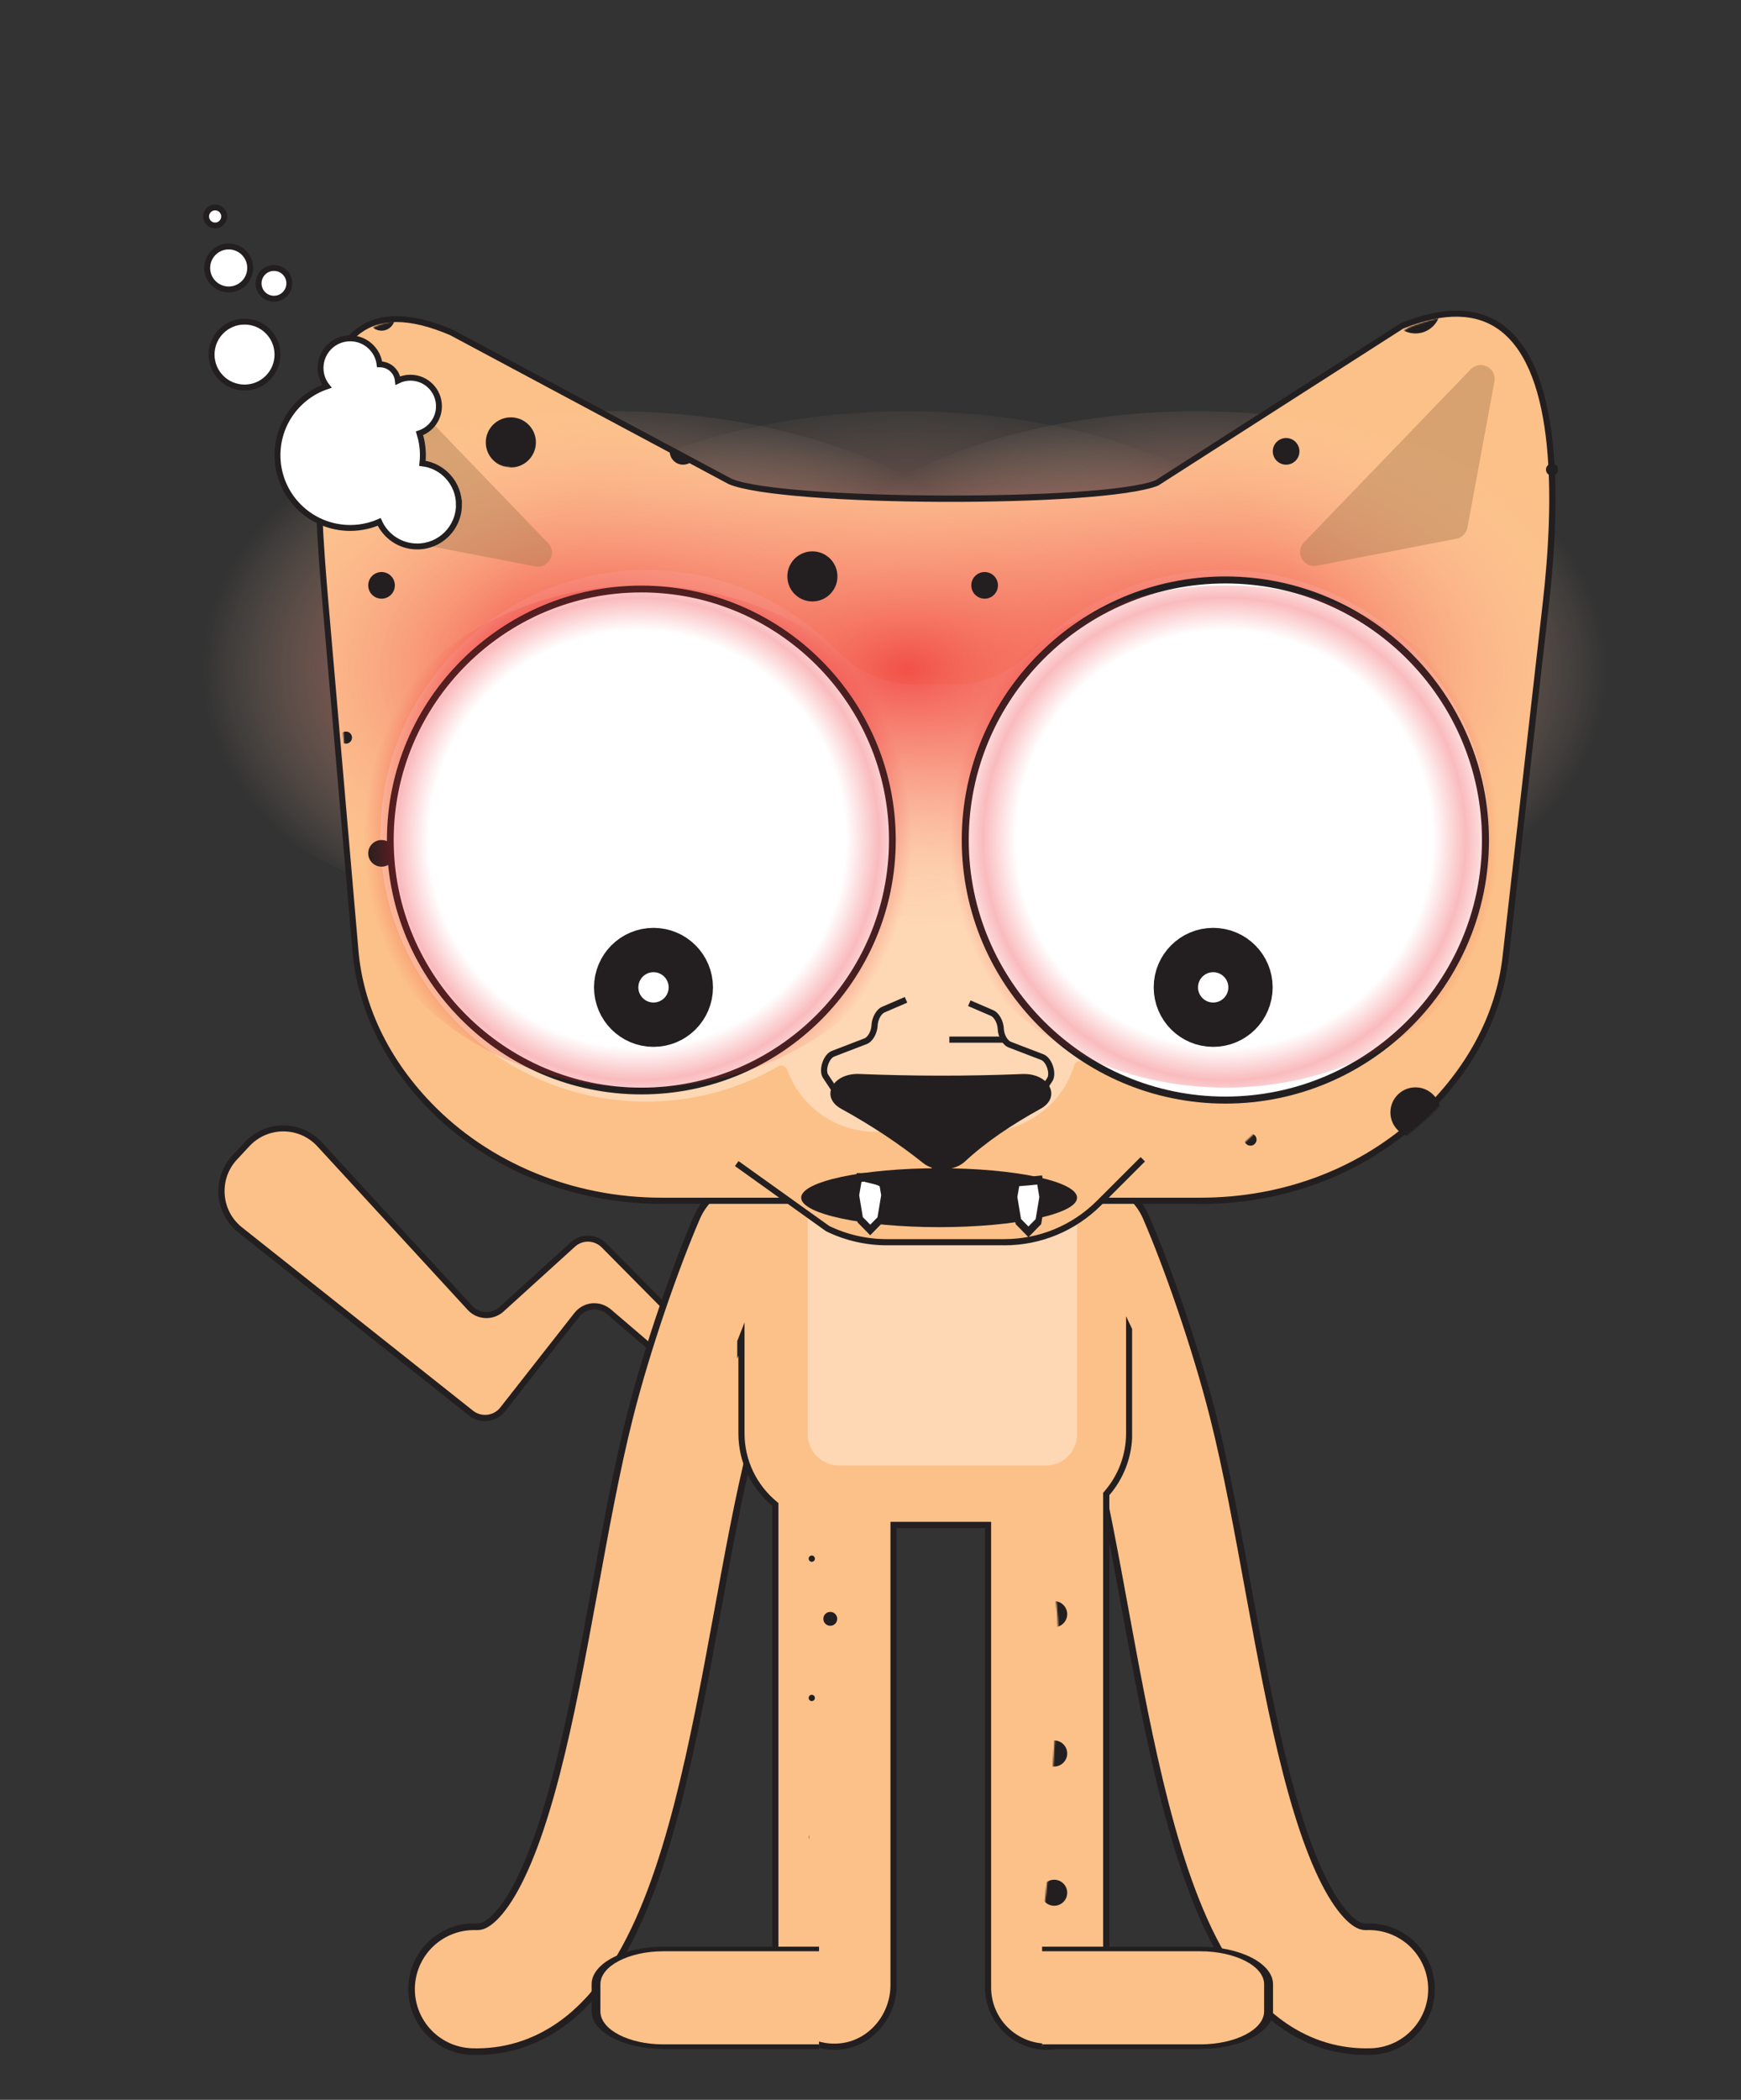 <?xml version="1.0" encoding="UTF-8"?>
<svg xmlns="http://www.w3.org/2000/svg" xmlns:xlink="http://www.w3.org/1999/xlink" viewBox="0 0 1178.6 1420.81">
  <rect x="0" y="0" width="1178.6" height="1420.81" fill="#333333" stroke="none"/>
  <defs>
    <style>
      .cls-1 {
        fill: url(#radial-gradient-3);
        opacity: .65;
      }

      .cls-2 {
        mask: url(#mask-1);
      }

      .cls-3 {
        fill: #231f20;
      }

      .cls-4 {
        fill: #a5764d;
      }

      .cls-5, .cls-6 {
        fill: #fff;
      }

      .cls-7 {
        mask: url(#mask);
      }

      .cls-8 {
        opacity: .41;
      }

      .cls-9 {
        stroke: #fcc189;
        stroke-width: 80px;
      }

      .cls-9, .cls-6, .cls-10, .cls-11 {
        stroke-miterlimit: 10;
      }

      .cls-9, .cls-10, .cls-11 {
        fill: none;
      }

      .cls-9, .cls-11 {
        stroke-linecap: round;
      }

      .cls-12 {
        fill: url(#radial-gradient-5);
      }

      .cls-13 {
        fill: url(#radial-gradient);
      }

      .cls-14 {
        mask: url(#mask-2);
      }

      .cls-6 {
        stroke-width: 4px;
      }

      .cls-6, .cls-10, .cls-11 {
        stroke: #231f20;
      }

      .cls-10 {
        stroke-width: 30px;
      }

      .cls-11 {
        stroke-width: 89px;
      }

      .cls-15 {
        fill: #fcc189;
      }

      .cls-16 {
        fill: url(#radial-gradient-2);
      }

      .cls-17 {
        fill: url(#radial-gradient-4);
      }

      .cls-18 {
        fill: #fed7b4;
      }
    </style>
    <mask id="mask" x="492.67" y="923" width="83.32" height="460.74" maskUnits="userSpaceOnUse">
      <g id="mask0_35406_3843" data-name="mask0 35406 3843">
        <path class="cls-5" d="M551.09,1009.01c-1.25-3.41-1.91-7.31-1.83-11.64,1.21-4.78,2.45-9.43,3.87-14.09,1.91-1.33,3.62-2.66,5.28-4.03-16.17.21-32.43-10.06-32.31-30.87.04-8.48,1.25-17.54-2.04-25.39-.91,3.37-1.87,6.4-3.08,8.98-1.29,4.07-2.74,8.23-4.49,12.42-1.41,4.36-2.79,8.77-4.12,13.17-2.66,8.85-5.16,17.78-7.4,26.89,3.58,3.28,7.15,6.61,10.48,9.68,3.7,6.15,8.48,11.68,14.01,16.16v59.67c-2.49,33.24-2.49,73.22,0,103.3v163.93c0,12.76,6.07,24.14,15.43,31.45-.04-.74-.21-1.45-.21-2.24.25-58.96,1.66-119.05,5.95-178.68.38-4.98.79-9.93,1.58-14.79,22.78-29.71,30.77-69.68,17.01-109.86-.5-4.57-1.08-9.1-1.83-13.71.79-3.57,1.71-7.23,2.74-10.89,1.04-3.66,2.12-7.35,3.37-11.05-9.85-2.04-18.67-8.14-22.37-18.41h-.04Z"/>
      </g>
    </mask>
    <mask id="mask-1" x="704.64" y="894.95" width="64.36" height="488.79" maskUnits="userSpaceOnUse">
      <g id="mask1_35406_3843" data-name="mask1 35406 3843">
        <path class="cls-5" d="M762.14,931.14c-3.95-6.48-9.23-17.95-15.43-29-11.77,39.97-22.12,80.28-30.39,120.59-1.04,5.03-2.95,9.02-5.41,12.3-1.16,2.2-2.54,4.28-4.24,6.19,10.44,34.41,11.27,74.26,9.48,102.64-2.49,39.4-5.53,78.54-6.24,118.06-.33,18.11-12.47,72.38,1.25,84.97,9.94,9.1,11.68,19.99,8.65,29.63,19.58-3.12,33.68-20.99,33.68-41.06v-332.25c9.61-10.89,15.51-25.26,15.51-41.01v-19.2c-2.16-3.91-4.41-7.85-6.86-11.84Z"/>
      </g>
    </mask>
    <radialGradient id="radial-gradient" cx="414.77" cy="445.83" fx="414.77" fy="445.83" r="278.47" gradientTransform="translate(0 149.6) scale(1 .68)" gradientUnits="userSpaceOnUse">
      <stop offset="0" stop-color="#ed1c24"/>
      <stop offset="1" stop-color="#fed7b4" stop-opacity="0"/>
    </radialGradient>
    <radialGradient id="radial-gradient-2" cx="809.93" fx="809.93" xlink:href="#radial-gradient"/>
    <radialGradient id="radial-gradient-3" cx="614.16" fx="614.16" xlink:href="#radial-gradient"/>
    <mask id="mask-2" x="124.75" y="191.72" width="930.57" height="1012.92" maskUnits="userSpaceOnUse">
      <g id="mask2_35406_3843" data-name="mask2 35406 3843">
        <path class="cls-5" d="M953.81,221.55l-166.19,106.42c-35.67,14.38-253.54,14-288.84-1.12l-188.43-100.77c-100.16-42.8-94.96,73.63-85.61,182.08l20.42,236.31c3.53,39.89,21.91,75.17,49.52,103.97,40.87,42.72,98.5,65.15,157.62,65.15h9.36c-12.31,22.73-23.03,46.29-32.18,70.6l-22.66-24.56s-.17-.12-.25-.21c-2.41,6.81-6.82,12.76-13.51,15.87-17.13,8.02-32.14,19.07-48.85,27.67-6.49,12.3-19.46,20.44-35.05,14.34-35.67-14-60.33-38.48-90.64-60.71-29.27-21.48-48.9-34.78-54.51-70.22l-4.82,4.82c-13.85,13.84-12.97,36.48,1.91,49.2l142.9,122.04,8.73,7.52c6.49,5.44,16.09,4.74,21.54-1.74,13.26-15.67,35.67-42.22,52.39-62.04,5.7-6.65,15.51-7.27,21.91-1.37,2.95,2.7,6.49,5.98,10.39,9.6-25.11,79.41-33.22,164.96-23.37,248.11,1.96,16.41,13.64,29.17,28.57,33.53-3.04-23.97-1-47.7.37-72.3,2-36.11,2.87-71.97,9.44-107.71,6.69-36.44,14.84-74.59,27.03-109.62,11.68-33.58,28.65-64.99,40.29-98.6,0-.08.04-.12.08-.17-9.27-15.17-21.08-19.61-40.04-22.98-31.56-5.61-64.36-6.65-89.85-28.8-27.27-23.73-36.84-59.42-41.95-93.83-5.4-36.23-5.65-72.68-15.18-108.24-10.1-37.73-17.71-75.29-22.7-114.06-4.82-37.56-26.24-121.54,33.8-125.07,27.52-1.62,61.08,17.2,84.61,29.04,36.92,18.53,71.39,43.88,110.64,57.43,79.95,27.63,183.77,1.87,261.86-21.19,31.31-9.27,65.28-22.81,95.26-21.07,17.17-10.18,32.76-30.67,51.06-36.61,21.58-6.98,42.99.21,54.76,19.7,25.61,42.26,9.65,113.48,7.36,158.77-3.45,68.98.21,140.66-49.15,195.71-22.33,24.89-51.14,40.39-79.75,56.26-19.46,23.35-42.87,42.3-74.8,48.24-1.62.29-3.28.42-4.91.5-4.36,12.17-8.65,24.39-12.81,36.69,11.52,10.22,20.04,23.35,29.06,38.89,16.51,28.42,36.01,55.47,46.86,86.8,25.2,73.01,23.62,163.3,18.34,240.79,16.76-3.61,29.94-17.7,31.47-35.56,7.36-86.51-4.57-174.98-34.47-255.8-12.97-34.86-28.98-68.15-48.02-99.64h4.41c54.88,0,108.73-19.45,148.81-56.84,31.27-29.17,52.89-65.9,57.67-108.12l27.19-239.18c12.39-108.58,4.16-228.96-97.21-187.9l.12-.04Z"/>
      </g>
    </mask>
    <radialGradient id="radial-gradient-4" cx="-774.22" cy="614.77" fx="-774.22" fy="614.77" r="272.95" gradientTransform="translate(958.12 149.6) scale(.68)" gradientUnits="userSpaceOnUse">
      <stop offset=".76" stop-color="#ed1c24" stop-opacity="0"/>
      <stop offset=".88" stop-color="#ed1c24" stop-opacity=".3"/>
      <stop offset="1" stop-color="#ed1c24" stop-opacity="0"/>
    </radialGradient>
    <radialGradient id="radial-gradient-5" cx="-190.01" fx="-190.01" xlink:href="#radial-gradient-4"/>
  </defs>
  <g id="Layer_3" data-name="Layer 3">
    <g>
      <path class="cls-15" d="M571.36,1015.5c2.36-2.54,2.3-6.49-.16-8.93l-162.38-163.97c-5.74-5.82-14.99-6.07-21.03-.61-11.96,10.87-31.5,28.58-48.3,43.83-6.2,5.63-15.74,5.23-21.38-.93-24.3-26.44-72.46-78.74-101.74-110.62-13.21-14.36-35.84-14.38-49.14-.09l-8.37,8.99c-13.3,14.29-11.6,36.89,3.69,49.01l147.27,116.82,9,7.16c6.64,5.25,16.25,4.15,21.46-2.48,12.65-16.09,34.12-43.48,50.11-63.89,5.41-6.89,15.19-7.87,21.85-2.2,37.57,32.11,150.19,128.44,150.19,128.44,2.62,2.23,6.56,2.01,8.93-.49v-.04Z"/>
      <path class="cls-3" d="M566.93,1019.66c-2.08.08-4.18-.6-5.86-2.03l-150.19-128.44c-2.75-2.35-6.2-3.48-9.81-3.14-3.57.34-6.79,2.16-9.05,5.03l-50.11,63.89c-2.86,3.64-6.98,5.95-11.58,6.49-4.6.58-9.18-.75-12.82-3.65l-156.27-123.94c-7.75-6.12-12.62-15.3-13.35-25.17-.73-9.87,2.7-19.64,9.43-26.87l8.37-8.99c6.73-7.23,16.31-11.44,26.17-11.34,9.99.01,19.24,4.08,26.04,11.45l101.74,110.62c4.85,5.27,13.14,5.64,18.46.83l48.3-43.83c6.85-6.24,17.38-5.95,23.91.67l162.38,163.97c3.24,3.25,3.3,8.44.18,11.8-1.6,1.72-3.77,2.63-5.93,2.71v-.04ZM401.76,881.82c4.32-.16,8.45,1.32,11.84,4.19l150.19,128.44c1.8,1.56,4.46,1.38,6.06-.34,1.6-1.72,1.55-4.38-.1-6.07l-162.38-163.97c-4.97-5.02-12.96-5.27-18.16-.51l-48.3,43.83c-7.01,6.37-17.93,5.89-24.29-1.07l-101.74-110.62c-5.98-6.52-14.14-10.09-22.96-10.15-8.86-.01-17.06,3.53-23.1,10.03l-8.37,8.99c-6.05,6.5-8.99,14.92-8.33,23.75.65,8.83,4.85,16.71,11.79,22.23l156.27,123.94c2.78,2.19,6.23,3.18,9.75,2.77,3.48-.42,6.62-2.15,8.77-4.93l50.11-63.89c2.98-3.77,7.18-6.12,11.91-6.59l1.08-.04h-.04Z"/>
    </g>
  </g>
  <g id="Layer_6" data-name="Layer 6">
    <g>
      <path class="cls-11" d="M510.56,840.52c-13.37,30.86-31.75,83.22-43.1,127.93-35.17,138.52-48.5,380.58-146.62,377.5"/>
      <path class="cls-9" d="M510.56,840.52c-13.37,30.86-31.75,83.22-43.1,127.93-35.17,138.52-48.5,380.58-146.62,377.5"/>
    </g>
    <g>
      <path class="cls-11" d="M737.11,840.52c13.37,30.86,31.75,83.22,43.1,127.93,35.17,138.52,48.5,380.58,146.62,377.5"/>
      <path class="cls-9" d="M737.11,840.52c13.37,30.86,31.75,83.22,43.1,127.93,35.17,138.52,48.5,380.58,146.62,377.5"/>
    </g>
  </g>
  <g id="Layer_2" data-name="Layer 2">
    <g>
      <path class="cls-15" d="M766.41,751.71c-.65-.83-1.28-1.66-1.94-2.49v-15.75c0-34.2-27.73-62.04-62.08-62.04h-138.33c-34.3,0-62.08,27.8-62.08,62.04v8.06c-.98,1.33-1.93,2.67-2.9,4.01v167.76c.95-2.54,1.9-5.07,2.9-7.59v64.03c0,19.41,8.94,36.77,22.95,48.12v326.9c0,23.39,20.08,42.09,43.95,39.81,20.79-2,36.05-20.66,36.05-41.51v-311.32h64.03v313.06c0,23.39,20.08,42.09,43.95,39.81,20.79-2,36.05-20.65,36.05-41.51v-332.26c9.6-10.85,15.51-25.26,15.51-41.01v-70.06c.65,1.37,1.3,2.75,1.94,4.13v-152.19Z"/>
      <path class="cls-3" d="M504.02,742.25v-8.77c0-33.08,26.9-59.96,60-59.96h138.33c33.1,0,60,26.88,60,59.96v16.5l.46.58c1.22,1.53,2.4,3.08,3.6,4.62v-25.18c-1.81-33.75-29.84-60.64-64.06-60.64h-138.33c-35.38,0-64.16,28.75-64.16,64.11v7.4c-.26.36-.51.72-.78,1.08v7.08c1.5-2.09,2.99-4.18,4.52-6.25l.42-.54Z"/>
      <path class="cls-3" d="M766.41,899.23c-.05-.11-.1-.22-.15-.32l-3.95-8.31v79.24c0,14.59-5.32,28.67-15.01,39.64l-.5.58v333.05c0,20.32-15.01,37.65-34.18,39.48-10.85,1.03-21.2-2.41-29.23-9.69-7.9-7.14-12.43-17.41-12.43-28.04v-315.14h-68.15v313.39c0,20.32-15.01,37.65-34.18,39.48-10.85,1.08-21.21-2.37-29.23-9.64-7.9-7.15-12.43-17.42-12.43-28.05v-327.89l-.75-.62c-14.09-11.47-22.2-28.42-22.2-46.54v-75.04l-3.99,10.18c-.32.8-.63,1.6-.94,2.41v11.92c.26-.72.52-1.44.78-2.15v52.73c0,19.03,8.36,36.9,22.95,49.11v325.9c0,11.8,5.03,23.14,13.8,31.12,7.86,7.11,17.75,10.93,28.23,10.93h.04c1.37,0,2.79-.08,4.2-.21,21.25-2.04,37.92-21.19,37.92-43.59v-309.23h59.83v310.98c0,11.8,5.03,23.14,13.8,31.12,8.9,8.06,20.37,11.88,32.43,10.72,21.25-2.04,37.92-21.19,37.92-43.59v-331.51c9.29-10.78,14.67-24.28,15.41-38.43v-73.98Z"/>
      <path class="cls-18" d="M708.04,778.77h-140.16c-11.64,0-21.08,9.43-21.08,21.07v170.66c0,11.63,9.44,21.07,21.08,21.07h140.16c11.64,0,21.08-9.43,21.08-21.07v-170.66c0-11.64-9.44-21.07-21.08-21.07Z"/>
      <g class="cls-7">
        <g>
          <path class="cls-3" d="M549.55,962.56c1.17,0,2.12-.95,2.12-2.12s-.95-2.12-2.12-2.12-2.12.95-2.12,2.12.95,2.12,2.12,2.12Z"/>
          <path class="cls-3" d="M549.55,1151c1.17,0,2.12-.95,2.12-2.12s-.95-2.12-2.12-2.12-2.12.95-2.12,2.12.95,2.12,2.12,2.12Z"/>
          <path class="cls-3" d="M562.07,1100.05c2.59,0,4.7-2.1,4.7-4.69s-2.1-4.7-4.7-4.7-4.7,2.1-4.7,4.7,2.1,4.69,4.7,4.69Z"/>
          <path class="cls-3" d="M549.55,1056.76c1.17,0,2.12-.95,2.12-2.12s-.95-2.12-2.12-2.12-2.12.95-2.12,2.12.95,2.12,2.12,2.12Z"/>
          <path class="cls-3" d="M562.07,1005.86c2.59,0,4.7-2.1,4.7-4.7s-2.1-4.7-4.7-4.7-4.7,2.1-4.7,4.7,2.1,4.7,4.7,4.7Z"/>
          <path class="cls-3" d="M501.49,1083.39c-.83,0-1.64.12-2.4.34v16.94c.76.22,1.57.34,2.4.34,4.87,0,8.81-3.94,8.81-8.81s-3.95-8.81-8.81-8.81Z"/>
          <path class="cls-3" d="M501.49,989.19c-.83,0-1.64.12-2.4.34v16.94c.76.22,1.57.34,2.4.34,4.87,0,8.81-3.94,8.81-8.81s-3.95-8.81-8.81-8.81Z"/>
          <path class="cls-3" d="M549.55,1339.49c1.17,0,2.12-.95,2.12-2.12s-.95-2.12-2.12-2.12-2.12.95-2.12,2.12.95,2.12,2.12,2.12Z"/>
          <path class="cls-3" d="M562.07,1288.54c2.59,0,4.7-2.1,4.7-4.69s-2.1-4.7-4.7-4.7-4.7,2.1-4.7,4.7,2.1,4.69,4.7,4.69Z"/>
          <path class="cls-3" d="M549.55,1245.24c1.17,0,2.12-.95,2.12-2.12s-.95-2.11-2.12-2.11-2.12.94-2.12,2.11.95,2.12,2.12,2.12Z"/>
          <path class="cls-3" d="M562.07,1194.3c2.59,0,4.7-2.1,4.7-4.7s-2.1-4.69-4.7-4.69-4.7,2.1-4.7,4.69,2.1,4.7,4.7,4.7Z"/>
          <path class="cls-3" d="M501.49,1289.49c4.87,0,8.81-3.94,8.81-8.8s-3.95-8.81-8.81-8.81-8.82,3.94-8.82,8.81,3.95,8.8,8.82,8.8Z"/>
          <path class="cls-3" d="M501.49,1177.64c-.83,0-1.64.12-2.4.34v16.94c.76.22,1.57.34,2.4.34,4.87,0,8.81-3.95,8.81-8.81s-3.95-8.81-8.81-8.81Z"/>
          <path class="cls-3" d="M501.49,1383.74c4.87,0,8.81-3.95,8.81-8.81s-3.95-8.81-8.81-8.81-8.82,3.94-8.82,8.81,3.95,8.81,8.82,8.81Z"/>
        </g>
      </g>
      <g class="cls-2">
        <g>
          <path class="cls-3" d="M713.66,912.57c4.87,0,8.81-3.94,8.81-8.81s-3.95-8.81-8.81-8.81-8.82,3.94-8.82,8.81,3.95,8.81,8.82,8.81Z"/>
          <path class="cls-3" d="M761.68,1151c1.17,0,2.12-.95,2.12-2.12s-.95-2.12-2.12-2.12-2.12.95-2.12,2.12.95,2.12,2.12,2.12Z"/>
          <path class="cls-3" d="M761.68,1056.76c1.17,0,2.12-.95,2.12-2.12s-.95-2.12-2.12-2.12-2.12.95-2.12,2.12.95,2.12,2.12,2.12Z"/>
          <path class="cls-3" d="M713.66,1101c4.87,0,8.81-3.94,8.81-8.81s-3.95-8.81-8.81-8.81-8.82,3.94-8.82,8.81,3.95,8.81,8.82,8.81Z"/>
          <path class="cls-3" d="M761.68,1339.49c1.17,0,2.12-.95,2.12-2.12s-.95-2.12-2.12-2.12-2.12.95-2.12,2.12.95,2.12,2.12,2.12Z"/>
          <path class="cls-3" d="M761.68,1245.24c1.17,0,2.12-.95,2.12-2.12s-.95-2.11-2.12-2.11-2.12.94-2.12,2.11.95,2.12,2.12,2.12Z"/>
          <path class="cls-3" d="M713.66,1289.49c4.87,0,8.81-3.94,8.81-8.8s-3.95-8.81-8.81-8.81-8.82,3.94-8.82,8.81,3.95,8.8,8.82,8.8Z"/>
          <path class="cls-3" d="M713.66,1195.26c4.87,0,8.81-3.95,8.81-8.81s-3.95-8.81-8.81-8.81-8.82,3.94-8.82,8.81,3.95,8.81,8.82,8.81Z"/>
          <path class="cls-3" d="M713.66,1383.74c4.87,0,8.81-3.95,8.81-8.81s-3.95-8.81-8.81-8.81-8.82,3.94-8.82,8.81,3.95,8.81,8.82,8.81Z"/>
        </g>
      </g>
    </g>
  </g>
  <g id="Layer_4" data-name="Layer 4">
    <path class="cls-15" d="M554.45,1318.75h-105.36c-25.17,0-45.57,10.68-45.57,23.85v18.37c0,13.17,20.41,23.85,45.57,23.85h105.36"/>
    <path class="cls-3" d="M554.45,1386.4h-105.36c-26.76,0-48.59-11.39-48.59-25.43v-18.37c0-14,21.76-25.43,48.59-25.43h105.36v3.12h-105.36c-23.5,0-42.64,10.01-42.64,22.31v18.37c0,12.3,19.13,22.31,42.64,22.31h105.36v3.12Z"/>
  </g>
  <g id="Layer_5" data-name="Layer 5">
    <path class="cls-15" d="M705.55,1318.75h106.99c25.56,0,46.28,10.68,46.28,23.85v18.37c0,13.17-20.72,23.85-46.28,23.85h-106.99"/>
    <path class="cls-3" d="M812.46,1386.4h-106.99v-3.12h106.99c23.87,0,43.3-10.01,43.3-22.31v-18.37c0-12.3-19.43-22.31-43.3-22.31h-106.99v-3.12h106.99c27.17,0,49.34,11.38,49.34,25.43v18.37c0,14-22.09,25.43-49.34,25.43Z"/>
  </g>
  <g id="Layer_1" data-name="Layer 1">
    <path class="cls-15" d="M447.77,812.47h364.97c54.92,0,108.73-19.36,148.85-56.84,31.27-29.17,52.89-65.86,57.71-108.12l27.19-239.14c12.35-108.58,4.16-228.96-97.21-187.98l-166.23,106.46c-35.59,14.38-253.5,14-288.8-1.12l-188.47-100.77c-100.12-42.8-94.92,73.63-85.57,182.08l20.42,236.27c3.45,39.89,21.87,75.17,49.48,103.97,40.87,42.67,98.54,65.15,157.66,65.15v.04Z"/>
    <path class="cls-18" d="M1007.6,577.65c-5.95,90.54-80.7,163.59-171.39,167.54-37.75,1.66-73.01-8.31-102.61-26.64-2.33-1.45-5.49-.46-6.32,2.16-7.98,26.18-32.31,45.13-61.12,45.13-13.6,0-26.32-4.24-36.63-11.59-10.31,7.27-22.95,11.59-36.71,11.59-27.52,0-50.98-17.41-59.87-41.93-.91-2.53-3.74-3.66-6.07-2.33-32.22,18.49-70.64,27.3-111.35,22.48-82.12-9.72-147.93-76.13-156.92-158.28-11.85-108.37,72.8-200.08,178.83-200.08,50.68,0,96.42,20.94,129.1,54.64,16.38,16.91,39.29,24.68,62.74,22.61,1.91-.17,3.83-.25,5.78-.25s3.99.08,5.95.29c22.2,2.08,43.49-8.02,59.17-23.85,32.6-32.99,77.88-53.44,127.93-53.44,103.36,0,186.31,87.14,179.49,191.93Z"/>
    <ellipse class="cls-13" cx="414.77" cy="451.6" rx="299.37" ry="173.33"/>
    <ellipse class="cls-16" cx="809.93" cy="451.6" rx="299.37" ry="173.33"/>
    <ellipse class="cls-1" cx="614.16" cy="451.6" rx="299.37" ry="173.33"/>
    <path class="cls-3" d="M812.74,814.55h-364.97c-61.08,0-119.12-23.98-159.16-65.82-29.44-30.75-46.73-67.11-50.02-105.21l-20.42-236.27c-6.9-80.07-10.77-160.35,23.91-185.41,15.18-10.97,36.92-10.55,64.53,1.29l188.64,100.81c34.05,14.54,251.51,15.38,287.06,1l165.9-106.25c29.4-11.93,52.85-11.26,70.06,1.83,39.38,29.92,38.25,118.8,30.35,188.15l-27.19,239.14c-4.57,40.22-24.74,78.08-58.33,109.41-39.67,37.02-93.05,57.42-150.26,57.42l-.08-.08ZM268.48,217.89c-9.35,0-17.34,2.41-24.03,7.27-32.89,23.77-28.98,102.8-22.2,181.71l20.41,236.27c3.2,37.15,20.12,72.68,48.9,102.72,39.29,41.01,96.21,64.53,156.17,64.53h364.97c56.17,0,108.56-19.99,147.44-56.3,32.85-30.67,52.6-67.61,57.04-106.83l27.19-239.14c7.78-68.23,9.06-155.61-28.73-184.37-15.97-12.13-38.04-12.63-65.65-1.45l-165.9,106.25c-37.67,15.29-254.79,14.42-290.76-.96l-188.6-100.81c-13.89-5.94-25.95-8.89-36.3-8.89h.04Z"/>
    <g class="cls-14">
      <g>
        <path class="cls-3" d="M1050.69,503.19c2.27,0,4.12-1.84,4.12-4.11s-1.84-4.11-4.12-4.11-4.12,1.84-4.12,4.11,1.84,4.11,4.12,4.11Z"/>
        <path class="cls-3" d="M870.66,495.76c4.98,0,9.02-4.04,9.02-9.02s-4.04-9.02-9.02-9.02-9.02,4.04-9.02,9.02,4.04,9.02,9.02,9.02Z"/>
        <path class="cls-3" d="M754.07,497.62c9.37,0,16.96-7.59,16.96-16.95s-7.59-16.95-16.96-16.95-16.96,7.59-16.96,16.95,7.59,16.95,16.96,16.95Z"/>
        <path class="cls-3" d="M1050.69,321.86c2.27,0,4.12-1.84,4.12-4.11s-1.84-4.11-4.12-4.11-4.12,1.84-4.12,4.11,1.84,4.11,4.12,4.11Z"/>
        <path class="cls-3" d="M846.54,412.53c2.27,0,4.12-1.84,4.12-4.11s-1.84-4.11-4.12-4.11-4.12,1.84-4.12,4.11,1.84,4.11,4.12,4.11Z"/>
        <path class="cls-3" d="M958.22,406.96c9.37,0,16.96-7.59,16.96-16.95s-7.6-16.95-16.96-16.95-16.96,7.59-16.96,16.95,7.6,16.95,16.96,16.95Z"/>
        <path class="cls-3" d="M870.66,314.42c4.98,0,9.02-4.04,9.02-9.02s-4.04-9.02-9.02-9.02-9.02,4.04-9.02,9.02,4.04,9.02,9.02,9.02Z"/>
        <path class="cls-3" d="M754.07,316.29c9.37,0,16.96-7.59,16.96-16.95s-7.59-16.95-16.96-16.95-16.96,7.59-16.96,16.95,7.59,16.95,16.96,16.95Z"/>
        <path class="cls-3" d="M846.54,231.19c2.27,0,4.12-1.84,4.12-4.11s-1.84-4.11-4.12-4.11-4.12,1.84-4.12,4.11,1.84,4.11,4.12,4.11Z"/>
        <path class="cls-3" d="M958.22,225.62c9.37,0,16.96-7.59,16.96-16.95s-7.6-16.95-16.96-16.95-16.96,7.59-16.96,16.95,7.6,16.95,16.96,16.95Z"/>
        <path class="cls-3" d="M1050.69,684.53c2.27,0,4.12-1.84,4.12-4.11s-1.84-4.11-4.12-4.11-4.12,1.84-4.12,4.11,1.84,4.11,4.12,4.11Z"/>
        <path class="cls-3" d="M846.54,775.2c2.27,0,4.12-1.84,4.12-4.11s-1.84-4.11-4.12-4.11-4.12,1.84-4.12,4.11,1.84,4.11,4.12,4.11Z"/>
        <path class="cls-3" d="M958.22,769.63c9.37,0,16.96-7.59,16.96-16.95s-7.6-16.95-16.96-16.95-16.96,7.59-16.96,16.95,7.6,16.95,16.96,16.95Z"/>
        <path class="cls-3" d="M870.66,677.1c4.98,0,9.02-4.04,9.02-9.02s-4.04-9.02-9.02-9.02-9.02,4.04-9.02,9.02,4.04,9.02,9.02,9.02Z"/>
        <path class="cls-3" d="M754.07,678.96c9.37,0,16.96-7.59,16.96-16.95s-7.59-16.95-16.96-16.95-16.96,7.59-16.96,16.95,7.59,16.95,16.96,16.95Z"/>
        <path class="cls-3" d="M846.54,593.86c2.27,0,4.12-1.84,4.12-4.11s-1.84-4.11-4.12-4.11-4.12,1.84-4.12,4.11,1.84,4.11,4.12,4.11Z"/>
        <path class="cls-3" d="M958.22,588.29c9.37,0,16.96-7.59,16.96-16.95s-7.6-16.95-16.96-16.95-16.96,7.59-16.96,16.95,7.6,16.95,16.96,16.95Z"/>
        <path class="cls-3" d="M642.43,503.19c2.27,0,4.12-1.84,4.12-4.11s-1.84-4.11-4.12-4.11-4.12,1.84-4.12,4.11,1.84,4.11,4.12,4.11Z"/>
        <path class="cls-3" d="M666.55,405.09c4.98,0,9.02-4.04,9.02-9.02s-4.04-9.02-9.02-9.02-9.02,4.04-9.02,9.02,4.04,9.02,9.02,9.02Z"/>
        <path class="cls-3" d="M462.4,495.76c4.98,0,9.02-4.04,9.02-9.02s-4.04-9.02-9.02-9.02-9.02,4.04-9.02,9.02,4.04,9.02,9.02,9.02Z"/>
        <path class="cls-3" d="M345.82,497.62c9.37,0,16.96-7.59,16.96-16.95s-7.59-16.95-16.96-16.95-16.96,7.59-16.96,16.95,7.6,16.95,16.96,16.95Z"/>
        <path class="cls-3" d="M642.43,321.86c2.27,0,4.12-1.84,4.12-4.11s-1.84-4.11-4.12-4.11-4.12,1.84-4.12,4.11,1.84,4.11,4.12,4.11Z"/>
        <path class="cls-3" d="M666.55,223.75c4.98,0,9.02-4.04,9.02-9.02s-4.04-9.02-9.02-9.02-9.02,4.04-9.02,9.02,4.04,9.02,9.02,9.02Z"/>
        <path class="cls-3" d="M438.28,412.53c2.27,0,4.12-1.84,4.12-4.11s-1.84-4.11-4.12-4.11-4.12,1.84-4.12,4.11,1.84,4.11,4.12,4.11Z"/>
        <path class="cls-3" d="M549.96,406.96c9.37,0,16.96-7.59,16.96-16.95s-7.6-16.95-16.96-16.95-16.96,7.59-16.96,16.95,7.6,16.95,16.96,16.95Z"/>
        <path class="cls-3" d="M462.4,314.42c4.98,0,9.02-4.04,9.02-9.02s-4.04-9.02-9.02-9.02-9.02,4.04-9.02,9.02,4.04,9.02,9.02,9.02Z"/>
        <path class="cls-3" d="M345.82,316.29c9.37,0,16.96-7.59,16.96-16.95s-7.59-16.95-16.96-16.95-16.96,7.59-16.96,16.95,7.6,16.95,16.96,16.95Z"/>
        <path class="cls-3" d="M438.28,231.19c2.27,0,4.12-1.84,4.12-4.11s-1.84-4.11-4.12-4.11-4.12,1.84-4.12,4.11,1.84,4.11,4.12,4.11Z"/>
        <path class="cls-3" d="M549.96,225.62c9.37,0,16.96-7.59,16.96-16.95s-7.6-16.95-16.96-16.95-16.96,7.59-16.96,16.95,7.6,16.95,16.96,16.95Z"/>
        <path class="cls-3" d="M666.55,767.76c4.98,0,9.02-4.04,9.02-9.02s-4.04-9.02-9.02-9.02-9.02,4.04-9.02,9.02,4.04,9.02,9.02,9.02Z"/>
        <path class="cls-3" d="M642.43,684.53c2.27,0,4.12-1.84,4.12-4.11s-1.84-4.11-4.12-4.11-4.12,1.84-4.12,4.11,1.84,4.11,4.12,4.11Z"/>
        <path class="cls-3" d="M666.55,586.42c4.98,0,9.02-4.04,9.02-9.02s-4.04-9.02-9.02-9.02-9.02,4.04-9.02,9.02,4.04,9.02,9.02,9.02Z"/>
        <path class="cls-3" d="M438.28,775.2c2.27,0,4.12-1.84,4.12-4.11s-1.84-4.11-4.12-4.11-4.12,1.84-4.12,4.11,1.84,4.11,4.12,4.11Z"/>
        <path class="cls-3" d="M549.96,769.63c9.37,0,16.96-7.59,16.96-16.95s-7.6-16.95-16.96-16.95-16.96,7.59-16.96,16.95,7.6,16.95,16.96,16.95Z"/>
        <path class="cls-3" d="M462.4,677.1c4.98,0,9.02-4.04,9.02-9.02s-4.04-9.02-9.02-9.02-9.02,4.04-9.02,9.02,4.04,9.02,9.02,9.02Z"/>
        <path class="cls-3" d="M345.82,678.96c9.37,0,16.96-7.59,16.96-16.95s-7.59-16.95-16.96-16.95-16.96,7.59-16.96,16.95,7.6,16.95,16.96,16.95Z"/>
        <path class="cls-3" d="M438.28,593.86c2.27,0,4.12-1.84,4.12-4.11s-1.84-4.11-4.12-4.11-4.12,1.84-4.12,4.11,1.84,4.11,4.12,4.11Z"/>
        <path class="cls-3" d="M549.96,588.29c9.37,0,16.96-7.59,16.96-16.95s-7.6-16.95-16.96-16.95-16.96,7.59-16.96,16.95,7.6,16.95,16.96,16.95Z"/>
        <path class="cls-3" d="M234.18,503.19c2.27,0,4.12-1.84,4.12-4.11s-1.84-4.11-4.12-4.11-4.12,1.84-4.12,4.11,1.84,4.11,4.12,4.11Z"/>
        <path class="cls-3" d="M258.29,405.09c4.98,0,9.02-4.04,9.02-9.02s-4.04-9.02-9.02-9.02-9.02,4.04-9.02,9.02,4.04,9.02,9.02,9.02Z"/>
        <path class="cls-3" d="M234.18,321.86c2.27,0,4.12-1.84,4.12-4.11s-1.84-4.11-4.12-4.11-4.12,1.84-4.12,4.11,1.84,4.11,4.12,4.11Z"/>
        <path class="cls-3" d="M258.29,223.75c4.98,0,9.02-4.04,9.02-9.02s-4.04-9.02-9.02-9.02-9.02,4.04-9.02,9.02,4.04,9.02,9.02,9.02Z"/>
        <path class="cls-3" d="M141.71,406.96c9.37,0,16.96-7.59,16.96-16.95s-7.6-16.95-16.96-16.95-16.96,7.59-16.96,16.95,7.59,16.95,16.96,16.95Z"/>
        <path class="cls-3" d="M141.71,225.62c9.37,0,16.96-7.59,16.96-16.95s-7.6-16.95-16.96-16.95-16.96,7.59-16.96,16.95,7.59,16.95,16.96,16.95Z"/>
        <path class="cls-3" d="M234.18,684.53c2.27,0,4.12-1.84,4.12-4.11s-1.84-4.11-4.12-4.11-4.12,1.84-4.12,4.11,1.84,4.11,4.12,4.11Z"/>
        <path class="cls-3" d="M258.29,586.42c4.98,0,9.02-4.04,9.02-9.02s-4.04-9.02-9.02-9.02-9.02,4.04-9.02,9.02,4.04,9.02,9.02,9.02Z"/>
        <path class="cls-3" d="M141.71,588.29c9.37,0,16.96-7.59,16.96-16.95s-7.6-16.95-16.96-16.95-16.96,7.59-16.96,16.95,7.59,16.95,16.96,16.95Z"/>
      </g>
    </g>
    <path class="cls-15" d="M498.78,787.33l61.37,43.88c12.47,6.11,26.19,9.31,40.12,9.31h79.54c24.11,0,47.27-9.6,64.32-26.64l29.52-29.5"/>
    <path class="cls-3" d="M679.77,842.6h-79.54c-14.14,0-28.31-3.28-41.04-9.52l-61.66-44.09,2.41-3.37,61.37,43.88c11.85,5.78,25.4,8.93,38.92,8.93h79.54c23.74,0,46.07-9.23,62.87-26.01l29.52-29.5,2.95,2.95-29.52,29.5c-17.59,17.58-40.95,27.26-65.82,27.26v-.04Z"/>
    <path class="cls-3" d="M589.87,817.87c-3.28,0-6.49-.29-9.65-.91-7.32-1.41-14.05-4.57-19.5-9.14l2.66-3.2c3.41,2.87,9.23,6.61,17.63,8.23,16.8,3.28,37.59-3.7,46.32-15.54,4.91-6.65,4.7-13.42,3.66-17.95l4.03-.96c1.25,5.36,1.5,13.42-4.37,21.36-8.11,10.97-24.78,18.03-40.83,18.03l.04.08Z"/>
    <path class="cls-3" d="M679.39,817.87c-16.05,0-32.72-7.06-40.83-18.03-5.86-7.94-5.61-16-4.37-21.36l4.03.96c-1.04,4.49-1.29,11.26,3.66,17.95,8.73,11.84,29.52,18.78,46.32,15.54,8.36-1.62,14.22-5.36,17.63-8.23l2.66,3.2c-5.45,4.53-12.18,7.69-19.5,9.14-3.12.62-6.36.91-9.65.91l.04-.08Z"/>
    <g class="cls-8">
      <path class="cls-4" d="M242.08,258.7l18.29,98.73c.71,3.82,3.66,6.81,7.48,7.56l94.51,18.28c9.06,1.75,15.01-9.18,8.61-15.83l-112.8-117.05c-6.49-6.73-17.79-.96-16.09,8.27l18.29,98.73c.71,3.82,3.66,6.82,7.48,7.56l94.51,18.28c9.06,1.74,15.01-9.18,8.61-15.83l-112.8-117.05c-6.49-6.73-17.79-.96-16.09,8.27v.08Z"/>
    </g>
    <g class="cls-8">
      <path class="cls-4" d="M1011.69,258.24l-18.29,98.73c-.71,3.82-3.66,6.81-7.48,7.56l-94.51,18.28c-9.06,1.75-15.01-9.18-8.61-15.83l112.8-117.05c6.49-6.73,17.8-.96,16.09,8.27l-18.29,98.73c-.71,3.82-3.66,6.82-7.48,7.56l-94.51,18.28c-9.06,1.74-15.01-9.18-8.61-15.83l112.8-117.05c6.49-6.73,17.8-.96,16.09,8.27v.08Z"/>
    </g>
    <path class="cls-18" d="M697.57,693.05l13.1-19.78c2.7-4.11-.37-13.46-5.03-15.25l-22.08-8.48c-3.08-1.2-5.86-6.07-6.03-10.72-.21-4.53-2.83-9.31-5.86-10.64l-15.43-6.65"/>
    <path class="cls-3" d="M699.27,751.45l-3.45-2.28,13.1-19.78c.87-1.33.91-3.91.04-6.57-.87-2.74-2.54-4.99-4.12-5.61l-22.08-8.48c-3.91-1.5-7.15-7.02-7.36-12.55-.17-4.11-2.58-7.94-4.61-8.81l-15.43-6.65,1.66-3.82,15.42,6.65c3.78,1.62,6.9,7.11,7.11,12.47.17,4.11,2.62,8.06,4.7,8.85l22.08,8.48c2.83,1.08,5.28,4.15,6.57,8.23,1.25,3.91,1.04,7.69-.54,10.1l-13.1,19.78Z"/>
    <path class="cls-18" d="M572,690.76l-13.1-19.78c-2.7-4.11.37-13.46,5.03-15.25l22.08-8.48c3.08-1.2,5.86-6.07,6.03-10.72.21-4.53,2.83-9.31,5.86-10.64l15.42-6.65"/>
    <path class="cls-3" d="M570.26,749.16l-13.1-19.78c-1.58-2.41-1.79-6.19-.54-10.1,1.29-4.07,3.74-7.15,6.57-8.23l22.08-8.48c2.08-.79,4.53-4.74,4.7-8.85.21-5.36,3.37-10.85,7.11-12.47l15.43-6.65,1.66,3.82-15.42,6.65c-2.04.87-4.45,4.74-4.61,8.81-.25,5.53-3.45,11.05-7.36,12.55l-22.08,8.48c-1.58.62-3.24,2.87-4.12,5.61-.83,2.66-.83,5.24.04,6.57l13.1,19.78-3.45,2.29Z"/>
    <path class="cls-3" d="M581.69,726.68c36.92,1.5,73.76,1.54,110.47.04,18.09-.71,26.65,15.58,12.31,23.48-19.5,10.76-37,22.48-51.27,35.74-7.03,6.52-20.54,7.19-28.19,1.08-16.42-13.13-34.92-25.43-55.63-36.82-14.35-7.94-5.82-24.23,12.31-23.52Z"/>
    <path class="cls-3" d="M680.44,701.37h-37.75v4.15h37.75v-4.15Z"/>
    <path class="cls-5" d="M829.53,744.35c97.25,0,176.08-78.78,176.08-175.97s-78.83-175.97-176.08-175.97-176.08,78.78-176.08,175.97,78.83,175.97,176.08,175.97Z"/>
    <path class="cls-3" d="M829.53,746.73c-98.42,0-178.45-80.03-178.45-178.34s80.08-178.34,178.45-178.34,178.45,80.03,178.45,178.34-80.08,178.34-178.45,178.34ZM829.53,394.78c-95.81,0-173.71,77.9-173.71,173.6s77.95,173.6,173.71,173.6,173.71-77.9,173.71-173.6-77.95-173.6-173.71-173.6Z"/>
    <path class="cls-5" d="M434.17,738.21c-93.85,0-169.93-76.03-169.93-169.83s76.08-169.83,169.93-169.83,169.93,76.03,169.93,169.83-76.08,169.83-169.93,169.83Z"/>
    <path class="cls-3" d="M434.17,740.5c94.98,0,172.22-77.24,172.22-172.11s-77.28-172.11-172.22-172.11-172.22,77.24-172.22,172.11,77.28,172.11,172.22,172.11ZM434.17,400.85c92.46,0,167.64,75.18,167.64,167.54s-75.22,167.54-167.64,167.54-167.64-75.18-167.64-167.54,75.22-167.54,167.64-167.54Z"/>
    <ellipse class="cls-3" cx="635.75" cy="810.39" rx="93.38" ry="19.94"/>
    <path class="cls-5" d="M596.41,801.23c-3.13-1.77-6.6-2.14-9.92-3.13-.15,0-.26-.21-.37-.26-1.23,0-2.5.16-3.73.1l-1.79,10.75,2.5,14.98,6.08,6.21,6.08-6.21,2.5-14.98-1.27-7.46h-.08Z"/>
    <path class="cls-3" d="M589.13,835.86l-8.61-8.78-3.08-18.38,2.49-14.95h1.66c.96.06,1.91,0,2.87,0h1.58l.75.35c1.04.29,2.08.52,3.08.76,2.62.64,5.32,1.22,7.94,2.67l.38.23.87.58,1.75,10.29-3.08,18.38-8.61,8.78v.06ZM584.22,823.65l4.91,5,4.91-5,2.49-14.95-1.04-6.11c-1.95-.93-4.08-1.45-6.32-1.98-1.16-.29-2.33-.52-3.49-.87l-.46-.17h-.62c-.46,0-.92.06-1.41.12l-1.54,9.07,2.49,14.95.08-.06Z"/>
    <path class="cls-5" d="M688.34,799.82l-1.7,10.12,2.79,16.69,6.78,6.92,6.78-6.92,2.79-16.69-1.91-11.52c-5.16.52-10.31,1.11-15.51,1.4Z"/>
    <path class="cls-3" d="M696.2,837.1l-8.61-8.78-3.08-18.38,2.16-12.91,1.58-.12c5.15-.29,10.27-.81,15.42-1.4l1.79-.17,2.45,14.6-3.08,18.38-8.61,8.78h-.04ZM691.29,824.88l4.91,5,4.91-5,2.49-14.95-1.41-8.43c-4.07.41-8.15.81-12.22,1.1l-1.25,7.33,2.49,14.95h.08Z"/>
    <ellipse class="cls-17" cx="434.17" cy="566.04" rx="198.58" ry="169.89"/>
    <ellipse class="cls-12" cx="829.53" cy="566.04" rx="198.58" ry="169.89"/>
    <circle class="cls-10" cx="442.4" cy="668.08" r="25.26"/>
    <circle class="cls-10" cx="821.28" cy="668.08" r="25.26"/>
    <path class="cls-6" d="M310.69,341.52c0,15.6-12.65,28.24-28.24,28.24-11.46,0-21.32-6.82-25.75-16.62-6.02,2.63-12.66,4.08-19.64,4.08-27.18,0-49.21-22.04-49.21-49.21,0-21.66,13.99-40.05,33.43-46.63-2.69-3.42-4.29-7.72-4.29-12.39,0-11.08,8.99-20.07,20.07-20.07,10.25,0,18.7,7.68,19.93,17.59h.15c6.35,0,11.57,4.82,12.22,10.99,2.56-1.25,5.44-1.95,8.48-1.95,10.67,0,19.32,8.65,19.32,19.32,0,8.51-5.51,15.75-13.15,18.32,1.47,4.68,2.27,9.66,2.27,14.82,0,1.86-.1,3.69-.31,5.49,13.93,1.72,24.72,13.61,24.72,28.02Z"/>
    <circle class="cls-6" cx="165.54" cy="239.91" r="22.31"/>
    <circle class="cls-6" cx="185.46" cy="191.72" r="10.41"/>
    <circle class="cls-6" cx="154.82" cy="181.31" r="14.55"/>
    <circle class="cls-6" cx="145.63" cy="146.46" r="6.13"/>
  </g>
</svg>